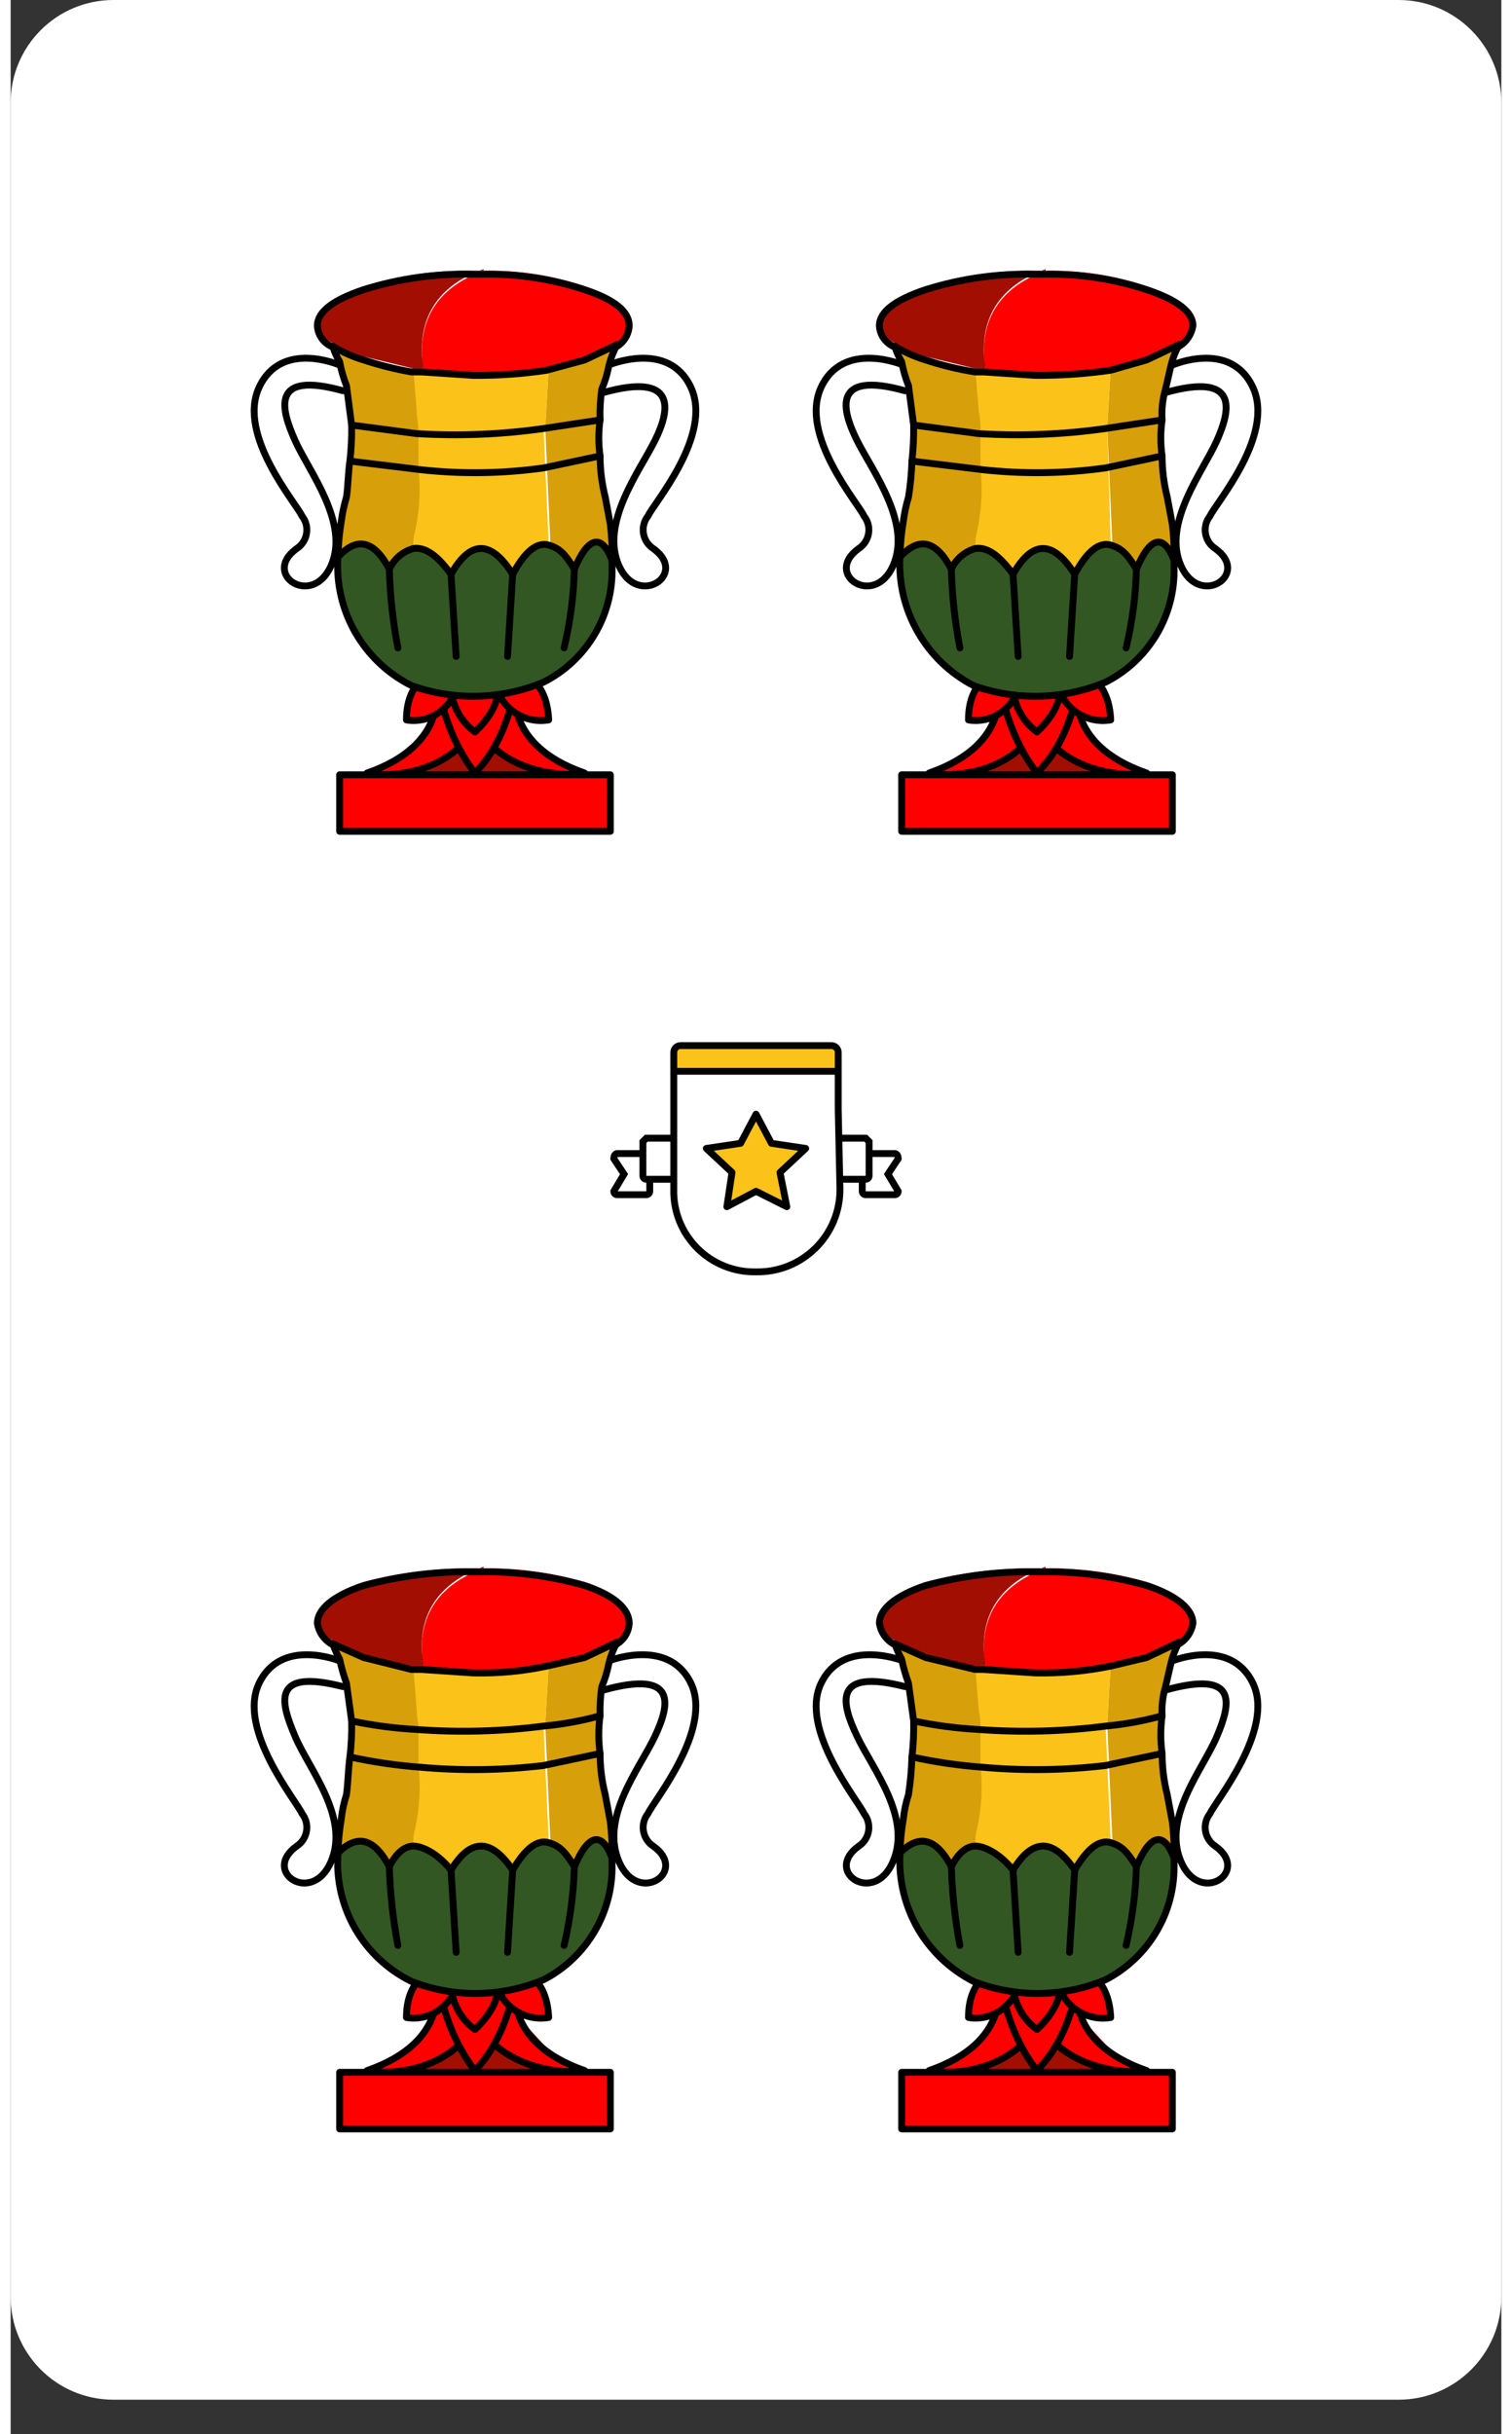 <?xml version="1.0" encoding="UTF-8"?>
<svg xmlns="http://www.w3.org/2000/svg" xmlns:xlink="http://www.w3.org/1999/xlink" width="261px" height="420px" viewBox="0 0 261 426" version="1.1">
<rect x="0" y="0" width="261" height="426" fill="#333333" stroke="none"/>
<g id="surface1">
<path style=" stroke:none;fill-rule:nonzero;fill:rgb(100%,100%,100%);fill-opacity:1;" d="M 18 0 L 243 0 C 252.941 0 261 8.059 261 18 L 261 402 C 261 411.941 252.941 420 243 420 L 18 420 C 8.059 420 0 411.941 0 402 L 0 18 C 0 8.059 8.059 0 18 0 Z M 18 0 "/>
<path style=" stroke:none;fill-rule:nonzero;fill:rgb(63.922%,5.49%,1.176%);fill-opacity:1;" d="M 75 129.602 L 62.699 138 L 98.102 138 L 87 126 Z M 75 129.602 "/>
<path style="fill:none;stroke-width:0.4;stroke-linecap:round;stroke-linejoin:round;stroke:rgb(0%,0%,0%);stroke-opacity:1;stroke-miterlimit:4;" d="M 19.201 21.299 C 19.201 21.299 15.799 19.799 14.5 22.6 C 13.201 25.4 16.701 29.4 17 30.1 C 17.229 30.385 17.327 30.755 17.27 31.116 C 17.214 31.478 17.007 31.799 16.701 32 C 14.6 33.5 17.6 35.5 18.701 33 C 19.799 30.5 17.4 27.5 16.6 25.701 C 15.799 23.9 15.1 21.6 19.4 22.799 M 34.9 21.299 C 34.9 21.299 38.4 19.799 39.701 22.6 C 41 25.4 37.5 29.4 37.201 30.1 C 36.971 30.385 36.872 30.755 36.93 31.116 C 36.987 31.478 37.194 31.799 37.5 32 C 39.6 33.5 36.6 35.5 35.5 33 C 34.4 30.5 36.701 27.5 37.6 25.701 C 38.5 23.9 38.9 21.701 34.6 22.9 " transform="matrix(3,0,0,3,0,0)"/>
<path style=" stroke:none;fill-rule:nonzero;fill:rgb(100%,0%,0%);fill-opacity:1;" d="M 74.398 120 C 74.398 120 77.102 130.199 62.398 135.301 C 62.102 135.602 79.801 138 83.699 121.5 C 83.699 121.801 74.398 120 74.398 120 Z M 74.398 120 "/>
<path style=" stroke:none;fill-rule:nonzero;fill:rgb(100%,0%,0%);fill-opacity:1;" d="M 88.5 120 C 88.5 120 85.801 130.199 100.5 135.301 C 100.801 135.602 83.102 137.398 79.5 120.898 C 79.5 121.199 88.5 120 88.5 120 Z M 88.5 120 "/>
<path style="fill:none;stroke-width:0.4;stroke-linecap:round;stroke-linejoin:round;stroke:rgb(0%,0%,0%);stroke-opacity:1;stroke-miterlimit:4;" d="M 24.799 40 C 24.799 40 25.701 43.4 20.799 45.1 C 20.701 45.201 26.6 46 27.9 40.5 C 26.858 40.391 25.823 40.223 24.799 40 Z M 24.799 40 " transform="matrix(3,0,0,3,0,0)"/>
<path style="fill:none;stroke-width:0.4;stroke-linecap:round;stroke-linejoin:round;stroke:rgb(0%,0%,0%);stroke-opacity:1;stroke-miterlimit:4;" d="M 29.5 40 C 29.5 40 28.6 43.4 33.5 45.1 C 33.6 45.201 27.6 45.9 26.4 40.4 C 26.4 40.5 29.5 40 29.5 40 Z M 29.5 40 " transform="matrix(3,0,0,3,0,0)"/>
<path style=" stroke:none;fill-rule:nonzero;fill:rgb(100%,0%,0%);fill-opacity:1;" d="M 75 117.898 C 75.602 124.23 77.766 130.312 81.301 135.602 C 81.301 135.301 86.699 131.398 87.602 118.199 C 89.398 117.898 75 117.898 75 117.898 Z M 75 117.898 "/>
<path style="fill:none;stroke-width:0.4;stroke-linecap:round;stroke-linejoin:round;stroke:rgb(0%,0%,0%);stroke-opacity:1;stroke-miterlimit:4;" d="M 24.701 36 C 24.701 36 24.201 41.4 27.1 45.1 C 27.1 45 30 42.799 29.701 35.9 C 29.701 35.799 24.701 36 24.701 36 Z M 24.701 36 " transform="matrix(3,0,0,3,0,0)"/>
<path style="fill-rule:nonzero;fill:rgb(100%,0%,0%);fill-opacity:1;stroke-width:0.4;stroke-linecap:round;stroke-linejoin:round;stroke:rgb(0%,0%,0%);stroke-opacity:1;stroke-miterlimit:4;" d="M 24.6 39.299 C 24.6 39.299 23.1 39.701 23.1 42 C 23.1 42 25.201 42.5 26.201 39.9 M 29.9 39.299 C 29.9 39.299 31.299 39.701 31.4 42 C 29.97 42.246 28.602 41.319 28.299 39.9 " transform="matrix(3,0,0,3,0,0)"/>
<path style=" stroke:none;fill-rule:nonzero;fill:rgb(100%,0%,0%);fill-opacity:1;" d="M 85.199 119.102 C 85.199 119.102 86.699 123 81.301 128.102 C 78.438 126.168 76.832 122.844 77.102 119.398 Z M 85.199 119.102 "/>
<path style="fill:none;stroke-width:0.4;stroke-linecap:round;stroke-linejoin:round;stroke:rgb(0%,0%,0%);stroke-opacity:1;stroke-miterlimit:4;" d="M 28.4 39.701 C 28.4 39.701 28.9 41 27.1 42.701 C 26.176 42.03 25.65 40.94 25.701 39.799 Z M 28.4 39.701 " transform="matrix(3,0,0,3,0,0)"/>
<path style=" stroke:none;fill-rule:nonzero;fill:rgb(84.314%,62.353%,3.529%);fill-opacity:1;" d="M 61.801 62.699 C 59.906 62.133 58.09 61.324 56.398 60.301 L 57.602 63 C 58.137 64.355 58.539 65.766 58.801 67.199 C 59.285 69.473 59.586 71.781 59.699 74.102 L 59.699 80.102 L 58.801 86.699 L 57.898 90.898 C 57.652 92.988 57.551 95.094 57.602 97.199 C 60.602 93.602 63.602 94.199 66.602 99.301 C 67.406 97.543 68.941 96.227 70.801 95.699 C 70.754 94.789 70.855 93.879 71.102 93 C 71.902 89.359 72.105 85.609 71.699 81.898 L 71.699 75.301 C 71.699 74.398 71.398 73.199 71.398 72 L 70.801 64.801 L 62.102 62.699 M 94.199 64.5 L 93.602 74.699 L 94.5 95.102 C 95.699 95.398 97.199 96.898 98.699 99.301 C 101.398 93.602 103.5 93 105.602 97.801 C 105.551 95.688 105.348 93.582 105 91.5 L 104.102 86.699 L 103.199 79.5 L 103.199 72.898 C 103.254 71.188 103.453 69.48 103.801 67.801 C 104.062 66.461 104.465 65.156 105 63.898 C 105.176 62.496 105.691 61.16 106.5 60 C 104.609 61.125 102.598 62.031 100.5 62.699 L 94.199 64.5 "/>
<path style=" stroke:none;fill-rule:nonzero;fill:rgb(100%,0%,0%);fill-opacity:1;" d="M 108.602 56.398 C 108.602 54 105.898 51.898 100.5 50.102 C 94.805 48.164 88.812 47.25 82.801 47.398 C 75.301 50.102 71.699 55.199 72 62.398 C 72 63.301 72.301 63.898 72.301 64.801 L 81.301 65.398 C 85.617 65.43 89.93 65.129 94.199 64.5 L 100.5 62.699 C 102.598 62.031 104.609 61.125 106.5 60 C 107.746 59.215 108.531 57.871 108.602 56.398 "/>
<path style=" stroke:none;fill-rule:nonzero;fill:rgb(19.608%,34.118%,13.725%);fill-opacity:1;" d="M 99 99.301 C 97.5 96.898 96 95.398 94.5 95.102 C 93 94.801 90 96.301 87.898 100.199 C 84.301 94.199 80.699 94.199 77.398 100.199 C 75 96.898 72.602 95.398 70.801 95.699 C 68.941 96.227 67.406 97.543 66.602 99.301 C 63.602 94.199 60.602 93.602 57.602 97.199 C 57.379 97.445 57.273 97.773 57.301 98.102 C 57.301 108.301 60 113.699 68.699 119.102 L 69.898 119.699 C 69.898 119.699 78 124.199 91.5 120.301 L 93.602 119.398 C 101.195 115.477 105.859 107.543 105.602 99 C 105.531 98.496 105.43 97.992 105.301 97.5 C 102.602 92.699 101.398 93.602 99 99.301 Z M 99 99.301 "/>
<path style=" stroke:none;fill-rule:nonzero;fill:rgb(98.431%,76.078%,9.804%);fill-opacity:1;" d="M 93.602 74.699 L 94.199 64.5 C 89.93 65.129 85.617 65.43 81.301 65.398 L 72.301 64.801 L 70.5 64.801 L 71.102 72 C 71.102 73.199 71.398 74.398 71.398 75.301 L 71.398 81.898 C 71.809 85.609 71.605 89.359 70.801 93 C 70.555 93.879 70.453 94.789 70.5 95.699 C 72.301 95.398 74.699 96.898 76.801 100.199 C 80.398 94.199 84 94.199 87.602 100.199 C 89.699 96.301 91.801 94.5 94.199 95.102 L 93.301 74.699 "/>
<path style=" stroke:none;fill-rule:nonzero;fill:rgb(63.922%,5.49%,1.176%);fill-opacity:1;" d="M 82.801 47.398 L 81.301 47.398 C 74.695 47.242 68.113 48.152 61.801 50.102 C 56.398 51.898 54 54 54 56.398 C 53.91 58 54.887 59.469 56.398 60 C 58.09 61.023 59.906 61.832 61.801 62.398 L 70.5 64.5 L 72.301 64.5 C 72.301 63.602 72 63 72 62.102 C 71.699 54.898 75.301 49.801 82.801 47.102 "/>
<path style="fill:none;stroke-width:0.4;stroke-linecap:round;stroke-linejoin:round;stroke:rgb(0%,0%,0%);stroke-opacity:1;stroke-miterlimit:4;" d="M 31.1 25 L 34.4 24.5 C 34.38 23.898 34.414 23.296 34.5 22.701 C 34.678 22.281 34.812 21.846 34.9 21.4 C 35.005 20.945 35.173 20.508 35.4 20.1 L 33.5 21 L 31.299 21.6 C 29.876 21.814 28.439 21.914 27 21.9 L 24 21.701 L 23.4 21.701 C 22.451 21.538 21.514 21.303 20.6 21 C 19.969 20.81 19.363 20.542 18.799 20.201 C 18.892 20.517 19.026 20.82 19.201 21.1 C 19.286 21.578 19.421 22.048 19.6 22.5 L 19.9 24.799 L 23.701 25.299 C 26.171 25.449 28.65 25.349 31.1 25 Z M 31.1 25 " transform="matrix(3,0,0,3,0,0)"/>
<path style="fill:none;stroke-width:0.4;stroke-linecap:round;stroke-linejoin:round;stroke:rgb(0%,0%,0%);stroke-opacity:1;stroke-miterlimit:4;" d="M 18.799 20.201 L 18.701 20.201 C 18.232 19.979 17.924 19.517 17.9 19 C 17.9 18.201 18.799 17.5 20.6 16.9 C 22.669 16.25 24.832 15.945 27 16 L 27.5 16 C 29.536 15.958 31.565 16.263 33.5 16.9 C 35.299 17.5 36.1 18.201 36.1 19 C 36.077 19.491 35.815 19.939 35.4 20.201 M 23.9 27.4 L 19.799 26.9 C 19.701 27.5 19.701 28.299 19.6 29 C 19.462 29.458 19.362 29.926 19.299 30.4 C 19.184 31.094 19.117 31.796 19.1 32.5 C 20.201 31.299 21.201 31.5 22.1 33.201 C 22.368 32.615 22.88 32.176 23.5 32 C 24.201 31.9 24.9 32.4 25.701 33.5 C 26.833 31.5 28.034 31.5 29.299 33.5 C 30 32.201 30.701 31.6 31.4 31.799 C 32.1 32 32.4 32.4 32.9 33.201 C 33.701 31.299 34.5 31.1 35.1 32.701 C 35.116 31.999 35.083 31.297 35 30.6 L 34.701 29 C 34.503 28.215 34.401 27.409 34.4 26.6 L 31.1 27.299 C 28.714 27.633 26.294 27.667 23.9 27.4 Z M 23.9 27.4 " transform="matrix(3,0,0,3,0,0)"/>
<path style="fill:none;stroke-width:0.4;stroke-linecap:round;stroke-linejoin:round;stroke:rgb(0%,0%,0%);stroke-opacity:1;stroke-miterlimit:4;" d="M 35.1 33.1 C 35.172 35.918 33.616 38.526 31.1 39.799 C 28.647 40.82 25.902 40.892 23.4 40 C 20.586 38.595 18.891 35.638 19.1 32.5 M 35.1 32.701 L 35.1 33.1 M 19.9 24.799 C 19.913 25.501 19.879 26.203 19.799 26.9 M 34.4 26.6 C 34.301 25.904 34.301 25.197 34.4 24.5 M 22.1 33.201 C 22.142 34.745 22.309 36.283 22.6 37.799 M 25.701 33.5 L 26 38.299 M 32.9 33.201 C 32.861 34.75 32.659 36.292 32.299 37.799 M 29.299 33.5 L 29 38.299 " transform="matrix(3,0,0,3,0,0)"/>
<path style="fill-rule:nonzero;fill:rgb(100%,0%,0%);fill-opacity:1;stroke-width:0.4;stroke-linecap:round;stroke-linejoin:round;stroke:rgb(0%,0%,0%);stroke-opacity:1;stroke-miterlimit:4;" d="M 33.6 45.201 L 35 45.201 L 35 48.5 L 19.201 48.5 L 19.201 45.201 Z M 33.6 45.201 " transform="matrix(3,0,0,3,0,0)"/>
<path style=" stroke:none;fill-rule:nonzero;fill:rgb(63.922%,5.49%,1.176%);fill-opacity:1;" d="M 173.398 129.602 L 161.102 138 L 196.5 138 L 185.398 126 Z M 173.398 129.602 "/>
<path style="fill:none;stroke-width:0.4;stroke-linecap:round;stroke-linejoin:round;stroke:rgb(0%,0%,0%);stroke-opacity:1;stroke-miterlimit:4;" d="M 52.1 21.299 C 52.1 21.299 48.6 19.799 47.299 22.6 C 46 25.4 49.5 29.4 49.799 30.1 C 50.029 30.385 50.128 30.755 50.07 31.116 C 50.013 31.478 49.806 31.799 49.5 32 C 47.4 33.5 50.4 35.5 51.5 33 C 52.6 30.5 50.299 27.5 49.4 25.701 C 48.5 23.9 47.9 21.6 52.201 22.799 M 67.799 21.299 C 67.799 21.299 71.201 19.799 72.5 22.6 C 73.799 25.4 70.299 29.4 70 30.1 C 69.771 30.385 69.673 30.755 69.73 31.116 C 69.786 31.478 69.993 31.799 70.299 32 C 72.4 33.5 69.4 35.5 68.299 33 C 67.201 30.5 69.6 27.5 70.4 25.701 C 71.201 23.9 71.701 21.701 67.4 22.9 " transform="matrix(3,0,0,3,0,0)"/>
<path style=" stroke:none;fill-rule:nonzero;fill:rgb(100%,0%,0%);fill-opacity:1;" d="M 172.801 120 C 172.801 120 175.5 130.199 160.801 135.301 C 160.801 135.602 178.199 138 182.102 121.5 C 182.102 121.801 172.801 120 172.801 120 Z M 172.801 120 "/>
<path style=" stroke:none;fill-rule:nonzero;fill:rgb(100%,0%,0%);fill-opacity:1;" d="M 186.898 120 C 186.898 120 184.199 130.199 198.898 135.301 C 199.199 135.602 181.5 137.398 177.898 120.898 C 177.898 121.199 186.898 120 186.898 120 Z M 186.898 120 "/>
<path style="fill:none;stroke-width:0.4;stroke-linecap:round;stroke-linejoin:round;stroke:rgb(0%,0%,0%);stroke-opacity:1;stroke-miterlimit:4;" d="M 57.6 40 C 57.6 40 58.5 43.4 53.6 45.1 C 53.6 45.201 59.4 46 60.701 40.5 C 59.659 40.391 58.624 40.223 57.6 40 Z M 57.6 40 " transform="matrix(3,0,0,3,0,0)"/>
<path style="fill:none;stroke-width:0.4;stroke-linecap:round;stroke-linejoin:round;stroke:rgb(0%,0%,0%);stroke-opacity:1;stroke-miterlimit:4;" d="M 62.299 40 C 62.299 40 61.4 43.4 66.299 45.1 C 66.4 45.201 60.4 45.9 59.201 40.4 C 59.201 40.5 62.299 40 62.299 40 Z M 62.299 40 " transform="matrix(3,0,0,3,0,0)"/>
<path style=" stroke:none;fill-rule:nonzero;fill:rgb(100%,0%,0%);fill-opacity:1;" d="M 173.398 117.898 C 174.004 124.23 176.168 130.312 179.699 135.602 C 179.699 135.301 185.102 131.398 186 118.199 C 187.801 117.898 173.398 117.898 173.398 117.898 Z M 173.398 117.898 "/>
<path style="fill:none;stroke-width:0.4;stroke-linecap:round;stroke-linejoin:round;stroke:rgb(0%,0%,0%);stroke-opacity:1;stroke-miterlimit:4;" d="M 57.5 36 C 57.5 36 57 41.4 59.9 45.1 C 59.9 45 62.9 42.799 62.5 35.9 C 62.5 35.799 57.5 36 57.5 36 Z M 57.5 36 " transform="matrix(3,0,0,3,0,0)"/>
<path style="fill-rule:nonzero;fill:rgb(100%,0%,0%);fill-opacity:1;stroke-width:0.4;stroke-linecap:round;stroke-linejoin:round;stroke:rgb(0%,0%,0%);stroke-opacity:1;stroke-miterlimit:4;" d="M 57.4 39.299 C 57.4 39.299 55.9 39.701 55.9 42 C 55.9 42 58 42.5 59 39.9 M 62.701 39.299 C 62.701 39.299 64.1 39.701 64.201 42 C 62.771 42.246 61.401 41.319 61.1 39.9 " transform="matrix(3,0,0,3,0,0)"/>
<path style=" stroke:none;fill-rule:nonzero;fill:rgb(100%,0%,0%);fill-opacity:1;" d="M 183.602 119.102 C 183.602 119.102 185.102 123 179.699 128.102 C 176.836 126.168 175.234 122.844 175.5 119.398 Z M 183.602 119.102 "/>
<path style="fill:none;stroke-width:0.4;stroke-linecap:round;stroke-linejoin:round;stroke:rgb(0%,0%,0%);stroke-opacity:1;stroke-miterlimit:4;" d="M 61.201 39.701 C 61.201 39.701 61.701 41 59.9 42.701 C 58.977 42.03 58.451 40.94 58.5 39.799 Z M 61.201 39.701 " transform="matrix(3,0,0,3,0,0)"/>
<path style=" stroke:none;fill-rule:nonzero;fill:rgb(84.314%,62.353%,3.529%);fill-opacity:1;" d="M 160.199 62.699 C 158.305 62.133 156.492 61.324 154.801 60.301 C 155.32 61.141 155.727 62.051 156 63 C 156.535 64.355 156.938 65.766 157.199 67.199 C 157.832 69.445 158.137 71.77 158.102 74.102 L 158.102 80.102 L 157.199 86.699 L 156.301 90.898 C 156.051 92.988 155.949 95.094 156 97.199 C 159 93.602 162 94.199 165 99.301 C 165.805 97.543 167.34 96.227 169.199 95.699 C 169.152 94.789 169.254 93.879 169.5 93 C 170.305 89.359 170.508 85.609 170.102 81.898 L 170.102 75.301 C 170.137 74.191 170.035 73.082 169.801 72 L 169.199 64.801 L 160.5 62.699 M 192.602 64.5 L 192 74.699 L 192.898 95.102 C 194.398 95.398 195.898 96.898 197.398 99.301 C 199.801 93.602 201.898 93 204 97.801 C 203.949 95.688 203.75 93.582 203.398 91.5 L 202.5 86.699 L 201.602 79.5 L 201.602 72.898 C 201.652 71.188 201.852 69.48 202.199 67.801 C 202.461 66.461 202.863 65.156 203.398 63.898 C 203.574 62.496 204.09 61.16 204.898 60 C 203.008 61.125 200.996 62.031 198.898 62.699 L 192.602 64.5 "/>
<path style=" stroke:none;fill-rule:nonzero;fill:rgb(100%,0%,0%);fill-opacity:1;" d="M 207 56.398 C 207 54 204.301 51.898 198.898 50.102 C 193.207 48.164 187.215 47.25 181.199 47.398 C 173.699 50.102 170.102 55.199 170.398 62.398 C 170.398 63.301 170.699 63.898 170.699 64.801 L 179.699 65.398 C 184.016 65.43 188.328 65.129 192.602 64.5 L 198.898 62.699 C 200.996 62.031 203.008 61.125 204.898 60 C 206.148 59.215 206.93 57.871 207 56.398 "/>
<path style=" stroke:none;fill-rule:nonzero;fill:rgb(19.608%,34.118%,13.725%);fill-opacity:1;" d="M 197.398 99.301 C 195.898 96.898 194.398 95.398 192.898 95.102 C 191.398 94.801 188.699 96.301 186.301 100.199 C 182.699 94.199 179.102 94.199 175.801 100.199 C 173.398 96.898 171 95.398 169.199 95.699 C 167.34 96.227 165.805 97.543 165 99.301 C 162 94.199 159 93.602 156 97.199 C 155.781 97.445 155.672 97.773 155.699 98.102 C 155.699 108.301 158.398 113.699 167.102 119.102 L 168.301 119.699 C 168.301 119.699 176.398 124.199 189.898 120.301 L 192 119.398 C 199.594 115.477 204.262 107.543 204 99 C 203.93 98.496 203.828 97.992 203.699 97.5 C 201 92.699 199.801 93.602 197.398 99.301 Z M 197.398 99.301 "/>
<path style=" stroke:none;fill-rule:nonzero;fill:rgb(98.431%,76.078%,9.804%);fill-opacity:1;" d="M 192 74.699 L 192.602 64.5 C 188.328 65.129 184.016 65.43 179.699 65.398 L 170.699 64.801 L 168.898 64.801 L 169.5 72 C 169.734 73.082 169.836 74.191 169.801 75.301 L 169.801 81.898 C 170.207 85.609 170.004 89.359 169.199 93 C 168.953 93.879 168.852 94.789 168.898 95.699 C 170.699 95.398 173.102 96.898 175.199 100.199 C 178.801 94.199 182.398 94.199 186 100.199 C 188.102 96.301 190.199 94.5 192.602 95.102 L 192 74.699 "/>
<path style=" stroke:none;fill-rule:nonzero;fill:rgb(63.922%,5.49%,1.176%);fill-opacity:1;" d="M 181.199 47.398 L 179.699 47.398 C 173.098 47.262 166.516 48.176 160.199 50.102 C 154.801 51.898 152.398 54 152.398 56.398 C 152.309 58 153.289 59.469 154.801 60 C 156.492 61.023 158.305 61.832 160.199 62.398 L 168.898 64.5 L 170.699 64.5 C 170.699 63.602 170.398 63 170.398 62.102 C 170.102 54.898 173.699 49.801 181.199 47.102 "/>
<path style="fill:none;stroke-width:0.4;stroke-linecap:round;stroke-linejoin:round;stroke:rgb(0%,0%,0%);stroke-opacity:1;stroke-miterlimit:4;" d="M 63.9 25 L 67.201 24.5 C 67.161 23.893 67.229 23.284 67.4 22.701 L 67.701 21.4 C 67.805 20.945 67.974 20.508 68.201 20.1 L 66.299 21 L 64.201 21.6 C 62.743 21.81 61.272 21.91 59.799 21.9 L 56.799 21.701 L 56.299 21.701 C 55.315 21.548 54.345 21.315 53.4 21 C 52.768 20.81 52.164 20.542 51.6 20.201 C 51.691 20.517 51.826 20.82 52 21.1 C 52.087 21.578 52.221 22.048 52.4 22.5 L 52.701 24.799 L 56.5 25.299 C 58.97 25.449 61.449 25.349 63.9 25 Z M 63.9 25 " transform="matrix(3,0,0,3,0,0)"/>
<path style="fill:none;stroke-width:0.4;stroke-linecap:round;stroke-linejoin:round;stroke:rgb(0%,0%,0%);stroke-opacity:1;stroke-miterlimit:4;" d="M 51.6 20.201 L 51.5 20.201 C 51.033 19.979 50.724 19.517 50.701 19 C 50.701 18.201 51.6 17.5 53.4 16.9 C 55.469 16.25 57.632 15.945 59.799 16 L 60.299 16 C 62.336 15.958 64.366 16.263 66.299 16.9 C 68.1 17.5 69 18.201 69 19 C 68.924 19.499 68.632 19.939 68.201 20.201 M 56.701 27.4 L 52.6 26.9 C 52.578 27.604 52.512 28.305 52.4 29 C 52.263 29.458 52.163 29.926 52.1 30.4 C 51.984 31.094 51.917 31.796 51.9 32.5 C 53 31.299 54 31.5 54.9 33.201 C 55.168 32.615 55.68 32.176 56.299 32 C 57 31.9 57.701 32.4 58.5 33.5 C 59.633 31.5 60.833 31.5 62.1 33.5 C 62.799 32.201 63.5 31.6 64.201 31.799 C 64.9 32 65.201 32.4 65.701 33.201 C 66.5 31.299 67.299 31.1 67.9 32.701 C 67.917 31.999 67.883 31.297 67.799 30.6 L 67.5 29 C 67.302 28.215 67.202 27.409 67.201 26.6 L 63.9 27.299 C 61.513 27.633 59.095 27.667 56.701 27.4 Z M 56.701 27.4 " transform="matrix(3,0,0,3,0,0)"/>
<path style="fill:none;stroke-width:0.4;stroke-linecap:round;stroke-linejoin:round;stroke:rgb(0%,0%,0%);stroke-opacity:1;stroke-miterlimit:4;" d="M 67.9 33.1 C 67.973 35.918 66.415 38.526 63.9 39.799 C 61.447 40.82 58.703 40.892 56.201 40 C 53.423 38.556 51.742 35.626 51.9 32.5 M 67.9 32.701 L 67.9 33.1 M 52.701 24.799 C 52.712 25.501 52.678 26.203 52.6 26.9 M 67.201 26.6 C 67.1 25.904 67.1 25.197 67.201 24.5 M 54.9 33.201 C 54.941 34.745 55.109 36.283 55.4 37.799 M 58.5 33.5 L 58.799 38.299 M 65.701 33.201 C 65.66 34.75 65.46 36.292 65.1 37.799 M 62.1 33.5 L 61.799 38.299 " transform="matrix(3,0,0,3,0,0)"/>
<path style="fill-rule:nonzero;fill:rgb(100%,0%,0%);fill-opacity:1;stroke-width:0.4;stroke-linecap:round;stroke-linejoin:round;stroke:rgb(0%,0%,0%);stroke-opacity:1;stroke-miterlimit:4;" d="M 66.4 45.201 L 67.799 45.201 L 67.799 48.5 L 52 48.5 L 52 45.201 Z M 66.4 45.201 " transform="matrix(3,0,0,3,0,0)"/>
<path style=" stroke:none;fill-rule:nonzero;fill:rgb(63.922%,5.49%,1.176%);fill-opacity:1;" d="M 75 354.301 L 62.699 363 L 98.102 363 L 87 351 Z M 75 354.301 "/>
<path style="fill:none;stroke-width:0.4;stroke-linecap:round;stroke-linejoin:round;stroke:rgb(0%,0%,0%);stroke-opacity:1;stroke-miterlimit:4;" d="M 19.201 96.9 C 19.201 96.9 15.799 95.5 14.5 98.201 C 13.201 100.9 16.701 105.1 17 105.799 C 17.229 106.086 17.327 106.454 17.27 106.816 C 17.214 107.178 17.007 107.499 16.701 107.701 C 14.6 109.201 17.6 111.201 18.701 108.6 C 19.799 106 17.4 103.201 16.6 101.299 C 15.799 99.4 15.1 97.299 19.4 98.4 M 34.9 96.9 C 34.9 96.9 38.4 95.5 39.701 98.201 C 41 100.9 37.5 105.1 37.201 105.799 C 36.971 106.086 36.872 106.454 36.93 106.816 C 36.987 107.178 37.194 107.499 37.5 107.701 C 39.6 109.201 36.6 111.201 35.5 108.6 C 34.4 106 36.701 103.201 37.6 101.299 C 38.5 99.4 38.9 97.4 34.6 98.6 " transform="matrix(3,0,0,3,0,0)"/>
<path style=" stroke:none;fill-rule:nonzero;fill:rgb(100%,0%,0%);fill-opacity:1;" d="M 74.398 347.102 C 74.398 347.102 77.102 357.301 62.398 362.398 C 62.102 362.699 79.801 365.102 83.699 348.602 Z M 74.398 347.102 "/>
<path style=" stroke:none;fill-rule:nonzero;fill:rgb(100%,0%,0%);fill-opacity:1;" d="M 88.5 347.102 C 88.5 347.102 85.801 357.301 100.5 362.398 C 100.801 362.699 83.102 364.5 79.5 348 Z M 88.5 347.102 "/>
<path style="fill:none;stroke-width:0.4;stroke-linecap:round;stroke-linejoin:round;stroke:rgb(0%,0%,0%);stroke-opacity:1;stroke-miterlimit:4;" d="M 24.799 115.701 C 24.799 115.701 25.701 119.1 20.799 120.799 C 20.701 120.9 26.6 121.701 27.9 116.201 C 26.858 116.09 25.823 115.923 24.799 115.701 Z M 24.799 115.701 " transform="matrix(3,0,0,3,0,0)"/>
<path style="fill:none;stroke-width:0.4;stroke-linecap:round;stroke-linejoin:round;stroke:rgb(0%,0%,0%);stroke-opacity:1;stroke-miterlimit:4;" d="M 29.5 115.701 C 29.5 115.701 28.6 119.1 33.5 120.799 C 33.6 120.9 27.6 121.5 26.4 116 C 27.44 115.999 28.479 115.898 29.5 115.701 Z M 29.5 115.701 " transform="matrix(3,0,0,3,0,0)"/>
<path style=" stroke:none;fill-rule:nonzero;fill:rgb(100%,0%,0%);fill-opacity:1;" d="M 75 345 C 75.648 351.32 77.812 357.391 81.301 362.699 C 81.301 362.398 86.699 358.5 87.602 345 Z M 75 345 "/>
<path style="fill:none;stroke-width:0.4;stroke-linecap:round;stroke-linejoin:round;stroke:rgb(0%,0%,0%);stroke-opacity:1;stroke-miterlimit:4;" d="M 24.701 111.6 C 24.701 111.6 24.201 117.1 27.1 120.799 C 27.1 120.701 30 118.4 29.701 111.5 Z M 24.701 111.6 " transform="matrix(3,0,0,3,0,0)"/>
<path style="fill-rule:nonzero;fill:rgb(100%,0%,0%);fill-opacity:1;stroke-width:0.4;stroke-linecap:round;stroke-linejoin:round;stroke:rgb(0%,0%,0%);stroke-opacity:1;stroke-miterlimit:4;" d="M 24.6 115 C 24.6 115 23.1 115.4 23.1 117.701 C 23.1 117.701 25.201 118.201 26.201 115.6 M 29.9 115 C 29.9 115 31.299 115.4 31.4 117.701 C 29.97 117.947 28.602 117.02 28.299 115.6 " transform="matrix(3,0,0,3,0,0)"/>
<path style=" stroke:none;fill-rule:nonzero;fill:rgb(100%,0%,0%);fill-opacity:1;" d="M 85.199 346.199 C 85.199 346.199 86.699 350.102 81.301 355.199 C 78.438 353.266 76.832 349.945 77.102 346.5 Z M 85.199 346.199 "/>
<path style="fill:none;stroke-width:0.4;stroke-linecap:round;stroke-linejoin:round;stroke:rgb(0%,0%,0%);stroke-opacity:1;stroke-miterlimit:4;" d="M 28.4 115.4 C 28.4 115.4 28.9 116.701 27.1 118.4 C 26.176 117.729 25.65 116.641 25.701 115.5 Z M 28.4 115.4 " transform="matrix(3,0,0,3,0,0)"/>
<path style=" stroke:none;fill-rule:nonzero;fill:rgb(84.314%,62.353%,3.529%);fill-opacity:1;" d="M 61.801 289.5 C 59.859 289.059 58.027 288.242 56.398 287.102 L 57.602 290.102 C 58.137 291.355 58.539 292.66 58.801 294 C 59.246 296.277 59.547 298.582 59.699 300.898 L 59.699 307.199 L 58.801 313.801 L 57.898 318 C 57.656 319.992 57.559 321.996 57.602 324 C 60.602 320.398 63.602 321.301 66.602 326.398 C 67.801 324 69.301 322.801 70.801 322.801 C 70.754 321.891 70.855 320.977 71.102 320.102 C 71.902 316.457 72.105 312.707 71.699 309 L 71.699 302.398 C 71.699 301.199 71.398 300.301 71.398 299.102 L 70.801 291.602 C 67.824 291.254 64.902 290.551 62.102 289.5 M 94.199 291.301 L 93.602 301.801 L 94.5 322.199 C 95.699 322.5 97.199 324 98.699 326.398 C 101.398 320.398 103.5 320.102 105.602 324.898 C 105.551 322.789 105.348 320.684 105 318.602 L 104.102 313.801 L 103.199 306.602 L 103.199 300 C 103.234 298.285 103.434 296.578 103.801 294.898 C 104.02 293.551 104.426 292.238 105 291 C 105.176 289.598 105.691 288.258 106.5 287.102 C 104.648 288.234 102.621 289.043 100.5 289.5 C 98.504 290.414 96.379 291.02 94.199 291.301 "/>
<path style=" stroke:none;fill-rule:nonzero;fill:rgb(100%,0%,0%);fill-opacity:1;" d="M 108.602 283.5 C 108.602 281.102 105.898 278.699 100.5 276.898 C 94.754 275.223 88.785 274.414 82.801 274.5 C 75.301 277.199 71.699 282.301 72 289.199 C 72 290.102 72.301 291 72.301 291.898 L 81.301 292.5 C 85.633 292.59 89.961 292.188 94.199 291.301 C 96.379 291.02 98.504 290.414 100.5 289.5 C 102.621 289.043 104.648 288.234 106.5 287.102 C 107.746 286.316 108.531 284.973 108.602 283.5 "/>
<path style=" stroke:none;fill-rule:nonzero;fill:rgb(19.608%,34.118%,13.725%);fill-opacity:1;" d="M 99 326.398 C 97.5 324 96 322.5 94.5 322.199 C 93 321.898 90 323.398 87.898 327 C 84.301 321 80.699 321 77.398 327 C 75 324 72.602 322.5 70.801 322.801 C 69 323.102 67.801 324 66.602 326.398 C 63.602 321.301 60.602 320.398 57.602 324 C 57.363 324.352 57.254 324.777 57.301 325.199 C 57.301 335.398 60 340.801 68.699 346.199 L 69.898 346.801 C 69.898 346.801 78 351.301 91.5 347.398 L 93.602 346.199 C 101.246 342.332 105.934 334.363 105.602 325.801 L 105.602 324.602 C 102.602 319.801 101.398 320.398 99 326.398 Z M 99 326.398 "/>
<path style=" stroke:none;fill-rule:nonzero;fill:rgb(98.431%,76.078%,9.804%);fill-opacity:1;" d="M 93.602 301.801 L 94.199 291.301 C 89.961 292.188 85.633 292.59 81.301 292.5 L 72.301 291.898 L 70.5 291.898 L 71.102 299.398 C 71.102 300.602 71.398 301.5 71.398 302.699 L 71.398 309 C 71.809 312.707 71.605 316.457 70.801 320.102 C 70.555 320.977 70.453 321.891 70.5 322.801 C 72.301 322.5 74.699 324 76.801 327 C 80.398 321 84 321 87.602 327 C 89.699 323.398 91.801 321.602 94.199 322.199 L 93.301 301.801 "/>
<path style=" stroke:none;fill-rule:nonzero;fill:rgb(63.922%,5.49%,1.176%);fill-opacity:1;" d="M 82.801 274.5 L 81.301 274.5 C 74.723 274.406 68.16 275.211 61.801 276.898 C 56.398 278.699 54 281.102 54 283.5 C 54.074 285.051 54.996 286.438 56.398 287.102 C 58.027 288.242 59.859 289.059 61.801 289.5 C 64.605 290.551 67.527 291.254 70.5 291.602 L 72.301 291.602 C 72.301 290.699 72 289.801 72 288.898 C 71.699 282 75.301 276.898 82.801 274.199 "/>
<path style="fill:none;stroke-width:0.4;stroke-linecap:round;stroke-linejoin:round;stroke:rgb(0%,0%,0%);stroke-opacity:1;stroke-miterlimit:4;" d="M 31.1 100.701 C 32.215 100.598 33.32 100.396 34.4 100.1 C 34.383 99.531 34.417 98.962 34.5 98.4 C 34.678 97.982 34.812 97.546 34.9 97.1 C 35.005 96.646 35.173 96.208 35.4 95.799 L 33.5 96.701 L 31.299 97.201 C 29.887 97.501 28.444 97.635 27 97.6 L 24 97.4 L 23.4 97.4 L 20.6 96.701 L 18.799 95.9 C 18.91 96.21 19.043 96.51 19.201 96.799 C 19.301 97.276 19.434 97.743 19.6 98.201 L 19.9 100.4 C 21.152 100.665 22.422 100.832 23.701 100.9 C 26.167 101.083 28.646 101.017 31.1 100.701 Z M 31.1 100.701 " transform="matrix(3,0,0,3,0,0)"/>
<path style="fill:none;stroke-width:0.4;stroke-linecap:round;stroke-linejoin:round;stroke:rgb(0%,0%,0%);stroke-opacity:1;stroke-miterlimit:4;" d="M 18.799 95.9 L 18.701 95.9 C 18.268 95.638 17.975 95.199 17.9 94.701 C 17.9 93.9 18.799 93.1 20.6 92.5 C 22.686 91.936 24.84 91.668 27 91.701 L 27.5 91.701 C 29.527 91.68 31.548 91.949 33.5 92.5 C 35.299 93.1 36.1 93.9 36.1 94.701 C 36.077 95.19 35.815 95.638 35.4 95.9 M 23.9 103.1 C 22.521 102.997 21.151 102.797 19.799 102.5 C 19.701 103.201 19.701 103.9 19.6 104.701 C 19.452 105.155 19.352 105.624 19.299 106.1 C 19.189 106.762 19.122 107.43 19.1 108.1 C 20.201 107 21.201 107.201 22.1 108.9 C 22.5 108.1 23 107.701 23.5 107.701 C 24 107.701 24.9 108.1 25.701 109.1 C 26.833 107.233 28.034 107.233 29.299 109.1 C 30 107.9 30.701 107.299 31.4 107.5 C 32.1 107.701 32.4 108.1 32.9 108.9 C 33.701 107 34.5 106.799 35.1 108.4 C 35.116 107.698 35.083 106.996 35 106.299 L 34.701 104.701 C 34.503 103.915 34.401 103.109 34.4 102.299 L 31.1 103 C 28.71 103.283 26.297 103.316 23.9 103.1 Z M 23.9 103.1 " transform="matrix(3,0,0,3,0,0)"/>
<path style="fill:none;stroke-width:0.4;stroke-linecap:round;stroke-linejoin:round;stroke:rgb(0%,0%,0%);stroke-opacity:1;stroke-miterlimit:4;" d="M 35.1 108.799 C 35.148 111.612 33.598 114.208 31.1 115.5 C 28.643 116.527 25.883 116.564 23.4 115.6 C 20.602 114.23 18.904 111.31 19.1 108.201 M 35.1 108.4 L 35.1 108.799 M 19.9 100.4 C 19.917 101.102 19.883 101.803 19.799 102.5 M 34.4 102.299 C 34.299 101.57 34.299 100.829 34.4 100.1 M 22.1 108.9 C 22.146 110.444 22.314 111.982 22.6 113.5 M 25.701 109.1 L 26 113.9 M 32.9 108.9 C 32.855 110.449 32.654 111.991 32.299 113.5 M 29.299 109.1 L 29 113.9 " transform="matrix(3,0,0,3,0,0)"/>
<path style="fill-rule:nonzero;fill:rgb(100%,0%,0%);fill-opacity:1;stroke-width:0.4;stroke-linecap:round;stroke-linejoin:round;stroke:rgb(0%,0%,0%);stroke-opacity:1;stroke-miterlimit:4;" d="M 33.6 120.9 L 35 120.9 L 35 124.201 L 19.201 124.201 L 19.201 120.9 Z M 33.6 120.9 " transform="matrix(3,0,0,3,0,0)"/>
<path style=" stroke:none;fill-rule:nonzero;fill:rgb(63.922%,5.49%,1.176%);fill-opacity:1;" d="M 173.398 354.301 L 161.102 363 L 196.5 363 L 185.398 351 Z M 173.398 354.301 "/>
<path style="fill:none;stroke-width:0.4;stroke-linecap:round;stroke-linejoin:round;stroke:rgb(0%,0%,0%);stroke-opacity:1;stroke-miterlimit:4;" d="M 52.1 96.9 C 52.1 96.9 48.6 95.5 47.299 98.201 C 46 100.9 49.5 105.1 49.799 105.799 C 50.029 106.086 50.128 106.454 50.07 106.816 C 50.013 107.178 49.806 107.499 49.5 107.701 C 47.4 109.201 50.4 111.201 51.5 108.6 C 52.6 106 50.299 103.201 49.4 101.299 C 48.5 99.4 47.9 97.299 52.201 98.4 M 67.799 96.9 C 67.799 96.9 71.201 95.5 72.5 98.201 C 73.799 100.9 70.299 105.1 70 105.799 C 69.771 106.086 69.673 106.454 69.73 106.816 C 69.786 107.178 69.993 107.499 70.299 107.701 C 72.4 109.201 69.4 111.201 68.299 108.6 C 67.201 106 69.6 103.201 70.4 101.299 C 71.201 99.4 71.701 97.4 67.4 98.6 " transform="matrix(3,0,0,3,0,0)"/>
<path style=" stroke:none;fill-rule:nonzero;fill:rgb(100%,0%,0%);fill-opacity:1;" d="M 172.801 347.102 C 172.801 347.102 175.5 357.301 160.801 362.398 C 160.801 362.699 178.199 365.102 182.102 348.602 Z M 172.801 347.102 "/>
<path style=" stroke:none;fill-rule:nonzero;fill:rgb(100%,0%,0%);fill-opacity:1;" d="M 186.898 347.102 C 186.898 347.102 184.199 357.301 198.898 362.398 C 199.199 362.699 181.5 364.5 177.898 348 Z M 186.898 347.102 "/>
<path style="fill:none;stroke-width:0.4;stroke-linecap:round;stroke-linejoin:round;stroke:rgb(0%,0%,0%);stroke-opacity:1;stroke-miterlimit:4;" d="M 57.6 115.701 C 57.6 115.701 58.5 119.1 53.6 120.799 C 53.6 120.9 59.4 121.701 60.701 116.201 C 59.659 116.09 58.624 115.923 57.6 115.701 Z M 57.6 115.701 " transform="matrix(3,0,0,3,0,0)"/>
<path style="fill:none;stroke-width:0.4;stroke-linecap:round;stroke-linejoin:round;stroke:rgb(0%,0%,0%);stroke-opacity:1;stroke-miterlimit:4;" d="M 62.299 115.701 C 62.299 115.701 61.4 119.1 66.299 120.799 C 66.4 120.9 60.4 121.5 59.201 116 C 60.241 115.999 61.279 115.898 62.299 115.701 Z M 62.299 115.701 " transform="matrix(3,0,0,3,0,0)"/>
<path style=" stroke:none;fill-rule:nonzero;fill:rgb(100%,0%,0%);fill-opacity:1;" d="M 173.398 345 C 174.051 351.32 176.211 357.391 179.699 362.699 C 179.699 362.398 185.102 358.5 186 345 Z M 173.398 345 "/>
<path style="fill:none;stroke-width:0.4;stroke-linecap:round;stroke-linejoin:round;stroke:rgb(0%,0%,0%);stroke-opacity:1;stroke-miterlimit:4;" d="M 57.5 111.6 C 57.5 111.6 57 117.1 59.9 120.799 C 59.9 120.701 62.9 118.4 62.5 111.5 Z M 57.5 111.6 " transform="matrix(3,0,0,3,0,0)"/>
<path style="fill-rule:nonzero;fill:rgb(100%,0%,0%);fill-opacity:1;stroke-width:0.4;stroke-linecap:round;stroke-linejoin:round;stroke:rgb(0%,0%,0%);stroke-opacity:1;stroke-miterlimit:4;" d="M 57.4 115 C 57.4 115 55.9 115.4 55.9 117.701 C 55.9 117.701 58 118.201 59 115.6 M 62.701 115 C 62.701 115 64.1 115.4 64.201 117.701 C 62.771 117.947 61.401 117.02 61.1 115.6 " transform="matrix(3,0,0,3,0,0)"/>
<path style=" stroke:none;fill-rule:nonzero;fill:rgb(100%,0%,0%);fill-opacity:1;" d="M 183.602 346.199 C 183.602 346.199 185.102 350.102 179.699 355.199 C 176.836 353.266 175.234 349.945 175.5 346.5 Z M 183.602 346.199 "/>
<path style="fill:none;stroke-width:0.4;stroke-linecap:round;stroke-linejoin:round;stroke:rgb(0%,0%,0%);stroke-opacity:1;stroke-miterlimit:4;" d="M 61.201 115.4 C 61.201 115.4 61.701 116.701 59.9 118.4 C 58.977 117.729 58.451 116.641 58.5 115.5 Z M 61.201 115.4 " transform="matrix(3,0,0,3,0,0)"/>
<path style=" stroke:none;fill-rule:nonzero;fill:rgb(84.314%,62.353%,3.529%);fill-opacity:1;" d="M 160.199 289.5 C 158.262 289.059 156.426 288.242 154.801 287.102 C 155.328 288.043 155.73 289.051 156 290.102 C 156.535 291.355 156.938 292.66 157.199 294 C 157.793 296.254 158.094 298.57 158.102 300.898 L 158.102 307.199 L 157.199 313.801 L 156.301 318 C 156.059 319.992 155.957 321.996 156 324 C 159 320.398 162 321.301 165 326.398 C 166.199 324 167.699 322.801 169.199 322.801 C 169.152 321.891 169.254 320.977 169.5 320.102 C 170.305 316.457 170.508 312.707 170.102 309 L 170.102 302.398 C 170.148 301.293 170.047 300.18 169.801 299.102 L 169.199 291.602 C 166.227 291.254 163.305 290.551 160.5 289.5 M 192.602 291.301 L 192 301.801 L 192.898 322.199 C 194.398 322.5 195.898 324 197.398 326.398 C 199.801 320.398 201.898 320.102 204 324.898 C 203.949 322.789 203.75 320.684 203.398 318.602 L 202.5 313.801 L 201.602 306.602 L 201.602 300 C 201.633 298.285 201.836 296.578 202.199 294.898 C 202.422 293.551 202.824 292.238 203.398 291 C 203.574 289.598 204.09 288.258 204.898 287.102 C 203.051 288.234 201.02 289.043 198.898 289.5 C 196.918 290.449 194.785 291.059 192.602 291.301 "/>
<path style=" stroke:none;fill-rule:nonzero;fill:rgb(100%,0%,0%);fill-opacity:1;" d="M 207 283.5 C 207 281.102 204.301 278.699 198.898 276.898 C 193.152 275.223 187.188 274.414 181.199 274.5 C 173.699 277.199 170.102 282.301 170.398 289.199 C 170.398 290.102 170.699 291 170.699 291.898 L 179.699 292.5 C 184.031 292.59 188.359 292.188 192.602 291.301 C 194.785 291.059 196.918 290.449 198.898 289.5 C 201.02 289.043 203.051 288.234 204.898 287.102 C 206.148 286.316 206.93 284.973 207 283.5 "/>
<path style=" stroke:none;fill-rule:nonzero;fill:rgb(19.608%,34.118%,13.725%);fill-opacity:1;" d="M 197.398 326.398 C 195.898 324 194.398 322.5 192.898 322.199 C 191.398 321.898 188.699 323.398 186.301 327 C 182.699 321 179.102 321 175.801 327 C 173.398 324 171 322.5 169.199 322.801 C 167.398 323.102 166.199 324 165 326.398 C 162 321.301 159 320.398 156 324 C 155.762 324.352 155.656 324.777 155.699 325.199 C 155.699 335.398 158.398 340.801 167.102 346.199 L 168.301 346.801 C 168.301 346.801 176.398 351.301 189.898 347.398 L 192 346.199 C 199.645 342.332 204.336 334.363 204 325.801 L 204 324.602 C 201 319.801 199.801 320.398 197.398 326.398 Z M 197.398 326.398 "/>
<path style=" stroke:none;fill-rule:nonzero;fill:rgb(98.431%,76.078%,9.804%);fill-opacity:1;" d="M 192 301.801 L 192.602 291.301 C 188.359 292.188 184.031 292.59 179.699 292.5 L 170.699 291.898 L 168.898 291.898 L 169.5 299.398 C 169.75 300.48 169.848 301.59 169.801 302.699 L 169.801 309 C 170.207 312.707 170.004 316.457 169.199 320.102 C 168.953 320.977 168.852 321.891 168.898 322.801 C 170.699 322.5 173.102 324 175.199 327 C 178.801 321 182.398 321 186 327 C 188.102 323.398 190.199 321.602 192.602 322.199 L 191.699 301.801 "/>
<path style=" stroke:none;fill-rule:nonzero;fill:rgb(63.922%,5.49%,1.176%);fill-opacity:1;" d="M 181.199 274.5 L 179.699 274.5 C 173.121 274.426 166.562 275.234 160.199 276.898 C 154.801 278.699 152.398 281.102 152.398 283.5 C 152.473 285.051 153.395 286.438 154.801 287.102 C 156.426 288.242 158.262 289.059 160.199 289.5 C 163.004 290.551 165.926 291.254 168.898 291.602 L 170.699 291.602 C 170.699 290.699 170.398 289.801 170.398 288.898 C 170.102 282 173.699 276.898 181.199 274.199 "/>
<path style="fill:none;stroke-width:0.4;stroke-linecap:round;stroke-linejoin:round;stroke:rgb(0%,0%,0%);stroke-opacity:1;stroke-miterlimit:4;" d="M 63.9 100.701 C 65.016 100.598 66.12 100.396 67.201 100.1 C 67.168 99.526 67.236 98.951 67.4 98.4 L 67.701 97.1 C 67.805 96.646 67.974 96.208 68.201 95.799 L 66.299 96.701 L 64.201 97.201 C 62.753 97.495 61.277 97.63 59.799 97.6 L 56.799 97.4 L 56.299 97.4 L 53.4 96.701 L 51.6 95.9 C 51.71 96.21 51.844 96.51 52 96.799 C 52.1 97.276 52.234 97.743 52.4 98.201 L 52.701 100.4 C 53.952 100.665 55.223 100.832 56.5 100.9 C 58.967 101.083 61.447 101.017 63.9 100.701 Z M 63.9 100.701 " transform="matrix(3,0,0,3,0,0)"/>
<path style="fill:none;stroke-width:0.4;stroke-linecap:round;stroke-linejoin:round;stroke:rgb(0%,0%,0%);stroke-opacity:1;stroke-miterlimit:4;" d="M 51.6 95.9 L 51.5 95.9 C 51.069 95.638 50.775 95.199 50.701 94.701 C 50.701 93.9 51.6 93.1 53.4 92.5 C 55.486 91.936 57.639 91.668 59.799 91.701 L 60.299 91.701 C 62.328 91.68 64.348 91.949 66.299 92.5 C 68.1 93.1 69 93.9 69 94.701 C 68.924 95.199 68.632 95.638 68.201 95.9 M 56.701 103.1 C 55.32 102.997 53.951 102.797 52.6 102.5 C 52.578 103.237 52.512 103.971 52.4 104.701 C 52.253 105.155 52.152 105.624 52.1 106.1 C 51.988 106.762 51.922 107.43 51.9 108.1 C 53 107 54 107.201 54.9 108.9 C 55.299 108.1 55.799 107.701 56.299 107.701 C 56.799 107.701 57.701 108.1 58.5 109.1 C 59.633 107.233 60.833 107.233 62.1 109.1 C 62.799 107.9 63.5 107.299 64.201 107.5 C 64.9 107.701 65.201 108.1 65.701 108.9 C 66.5 107 67.299 106.799 67.9 108.4 C 67.917 107.698 67.883 106.996 67.799 106.299 L 67.5 104.701 C 67.302 103.915 67.202 103.109 67.201 102.299 L 63.9 103 C 61.51 103.283 59.096 103.316 56.701 103.1 Z M 56.701 103.1 " transform="matrix(3,0,0,3,0,0)"/>
<path style="fill:none;stroke-width:0.4;stroke-linecap:round;stroke-linejoin:round;stroke:rgb(0%,0%,0%);stroke-opacity:1;stroke-miterlimit:4;" d="M 67.9 108.799 C 67.948 111.612 66.398 114.208 63.9 115.5 C 61.443 116.527 58.684 116.564 56.201 115.6 C 53.439 114.19 51.758 111.297 51.9 108.201 M 67.9 108.4 L 67.9 108.799 M 52.701 100.4 C 52.716 101.102 52.684 101.803 52.6 102.5 M 67.201 102.299 C 67.1 101.57 67.1 100.829 67.201 100.1 M 54.9 108.9 C 54.947 110.444 55.113 111.982 55.4 113.5 M 58.5 109.1 L 58.799 113.9 M 65.701 108.9 C 65.655 110.449 65.454 111.991 65.1 113.5 M 62.1 109.1 L 61.799 113.9 " transform="matrix(3,0,0,3,0,0)"/>
<path style="fill-rule:nonzero;fill:rgb(100%,0%,0%);fill-opacity:1;stroke-width:0.4;stroke-linecap:round;stroke-linejoin:round;stroke:rgb(0%,0%,0%);stroke-opacity:1;stroke-miterlimit:4;" d="M 66.4 120.9 L 67.799 120.9 L 67.799 124.201 L 52 124.201 L 52 120.9 Z M 66.4 120.9 " transform="matrix(3,0,0,3,0,0)"/>
<path style="fill-rule:nonzero;fill:rgb(98.431%,76.078%,9.804%);fill-opacity:1;stroke-width:0.4;stroke-linecap:round;stroke-linejoin:round;stroke:rgb(0%,0%,0%);stroke-opacity:1;stroke-miterlimit:4;" d="M 45.299 70.4 L 43.5 69.5 L 41.799 70.4 L 42.1 68.4 L 40.6 67 L 42.6 66.701 L 43.5 65 L 44.4 66.701 L 46.4 67 L 44.9 68.4 Z M 45.299 70.4 " transform="matrix(3,0,0,3,0,0)"/>
<path style=" stroke:none;fill-rule:nonzero;fill:rgb(98.431%,76.078%,9.804%);fill-opacity:1;" d="M 116.102 183 L 144.898 183 L 144.898 187.5 L 116.102 187.5 Z M 116.102 183 "/>
<path style="fill:none;stroke-width:0.4;stroke-linecap:butt;stroke-linejoin:miter;stroke:rgb(0%,0%,0%);stroke-opacity:1;stroke-miterlimit:10;" d="M 37.1 69.701 L 35.4 69.701 C 35.289 69.701 35.201 69.611 35.201 69.5 L 35.799 68.5 L 35.201 67.6 C 35.201 67.4 35.299 67.299 35.4 67.299 L 37.1 67.299 C 37.201 67.299 37.299 67.4 37.299 67.6 L 37.299 69.5 C 37.299 69.611 37.211 69.701 37.1 69.701 Z M 37.1 69.701 " transform="matrix(3,0,0,3,0,0)"/>
<path style="fill-rule:nonzero;fill:rgb(100%,100%,100%);fill-opacity:1;stroke-width:0.4;stroke-linecap:butt;stroke-linejoin:miter;stroke:rgb(0%,0%,0%);stroke-opacity:1;stroke-miterlimit:10;" d="M 38.701 68.799 L 37.1 68.799 C 36.99 68.799 36.9 68.711 36.9 68.6 L 36.9 66.6 L 37.1 66.4 L 38.701 66.4 " transform="matrix(3,0,0,3,0,0)"/>
<path style="fill:none;stroke-width:0.4;stroke-linecap:butt;stroke-linejoin:miter;stroke:rgb(0%,0%,0%);stroke-opacity:1;stroke-miterlimit:10;" d="M 49.9 69.701 L 51.6 69.701 C 51.711 69.701 51.799 69.611 51.799 69.5 L 51.201 68.5 L 51.799 67.6 C 51.799 67.4 51.701 67.299 51.6 67.299 L 49.9 67.299 C 49.799 67.299 49.701 67.4 49.701 67.6 L 49.701 69.5 C 49.701 69.611 49.789 69.701 49.9 69.701 Z M 49.9 69.701 " transform="matrix(3,0,0,3,0,0)"/>
<path style="fill-rule:nonzero;fill:rgb(100%,100%,100%);fill-opacity:1;stroke-width:0.4;stroke-linecap:butt;stroke-linejoin:miter;stroke:rgb(0%,0%,0%);stroke-opacity:1;stroke-miterlimit:10;" d="M 48.299 68.799 L 49.9 68.799 C 50.01 68.799 50.1 68.711 50.1 68.6 L 50.1 66.6 L 49.9 66.4 L 48.299 66.4 " transform="matrix(3,0,0,3,0,0)"/>
<path style="fill:none;stroke-width:0.4;stroke-linecap:butt;stroke-linejoin:miter;stroke:rgb(0%,0%,0%);stroke-opacity:1;stroke-miterlimit:10;" d="M 48.299 64.701 L 48.299 61.4 C 48.299 61.18 48.121 61 47.9 61 L 39.1 61 C 38.879 61 38.701 61.18 38.701 61.4 L 38.701 69.4 C 38.672 70.681 39.169 71.918 40.076 72.824 C 40.982 73.73 42.219 74.228 43.5 74.201 C 44.79 74.227 46.036 73.733 46.958 72.829 C 47.882 71.927 48.4 70.69 48.4 69.4 Z M 38.799 62.5 L 48.299 62.5 " transform="matrix(3,0,0,3,0,0)"/>
</g>
</svg>

